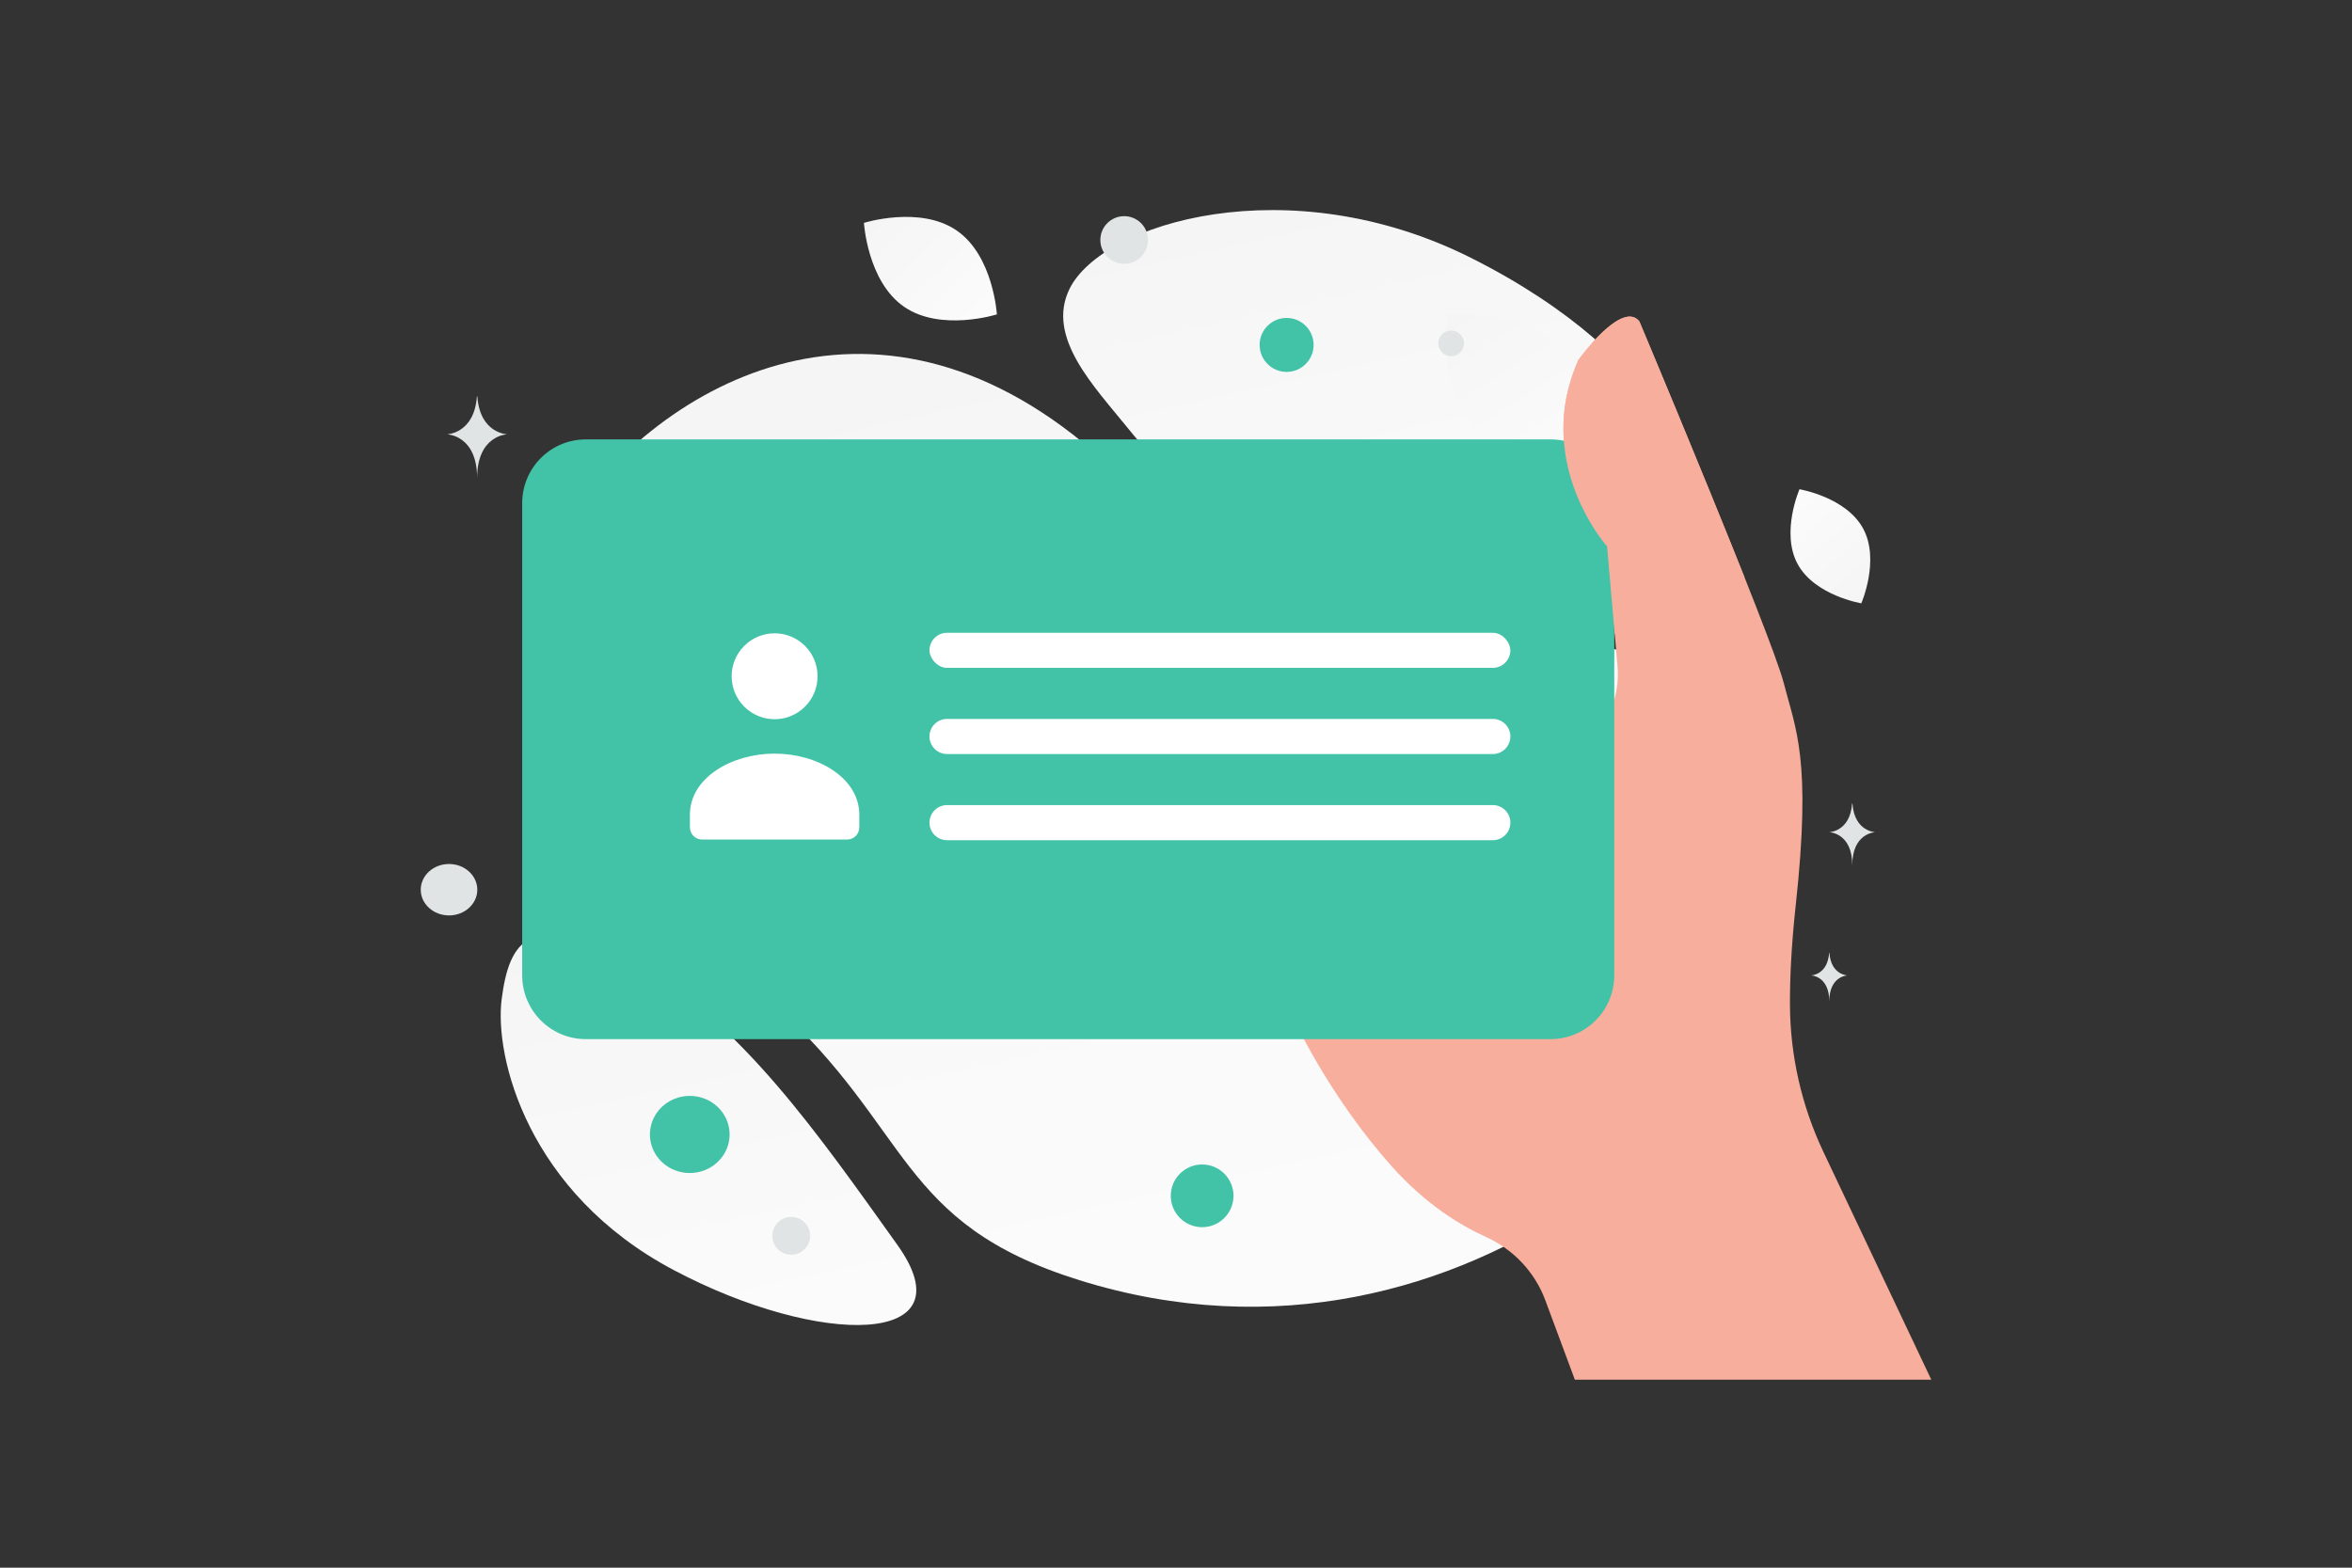 <?xml version="1.0" encoding="UTF-8"?>
<svg id="Ebene_1" data-name="Ebene 1" xmlns="http://www.w3.org/2000/svg" xmlns:xlink="http://www.w3.org/1999/xlink" viewBox="0 0 900 600">
  <rect x="0" y="0" width="900" height="600" fill="#333333" stroke="none"/>
  <defs>
    <linearGradient id="Unbenannter_Verlauf" data-name="Unbenannter Verlauf" x1="534.05" y1="-123.14" x2="306.17" y2="904.99" gradientTransform="translate(0 598.63) scale(1 -1)" gradientUnits="userSpaceOnUse">
      <stop offset="0" stop-color="#fff"/>
      <stop offset="1" stop-color="#eee"/>
    </linearGradient>
    <linearGradient id="Unbenannter_Verlauf_2" data-name="Unbenannter Verlauf 2" x1="568.72" y1="258.06" x2="467.03" y2="715.01" gradientTransform="translate(0 598.63) scale(1 -1)" gradientUnits="userSpaceOnUse">
      <stop offset="0" stop-color="#fff"/>
      <stop offset="1" stop-color="#eee"/>
    </linearGradient>
    <linearGradient id="Unbenannter_Verlauf_3" data-name="Unbenannter Verlauf 3" x1="307.68" y1="-14.74" x2="210.26" y2="435.81" gradientTransform="translate(0 598.63) scale(1 -1)" gradientUnits="userSpaceOnUse">
      <stop offset="0" stop-color="#fff"/>
      <stop offset="1" stop-color="#eee"/>
    </linearGradient>
    <linearGradient id="Unbenannter_Verlauf_4" data-name="Unbenannter Verlauf 4" x1="666.86" y1="428.94" x2="750.6" y2="330.59" gradientTransform="translate(0 598.63) scale(1 -1)" gradientUnits="userSpaceOnUse">
      <stop offset="0" stop-color="#fff"/>
      <stop offset="1" stop-color="#eee"/>
    </linearGradient>
    <linearGradient id="Unbenannter_Verlauf_5" data-name="Unbenannter Verlauf 5" x1="400.31" y1="449.11" x2="289.75" y2="565.69" gradientTransform="translate(0 598.63) scale(1 -1)" gradientUnits="userSpaceOnUse">
      <stop offset="0" stop-color="#fff"/>
      <stop offset="1" stop-color="#eee"/>
    </linearGradient>
    <linearGradient id="Unbenannter_Verlauf_6" data-name="Unbenannter Verlauf 6" x1="625.24" y1="380.89" x2="515.17" y2="553.45" gradientTransform="translate(0 598.63) scale(1 -1)" gradientUnits="userSpaceOnUse">
      <stop offset="0" stop-color="#fff"/>
      <stop offset="1" stop-color="#eee"/>
    </linearGradient>
  </defs>
  <path d="M681.58,347.83c3.38,62.31-118.45,189.02-268.6,142.12-69.84-21.81-63.92-58.02-117.03-105.74-31.65-28.44-77.13-49.95-89.78-91.28-10.93-35.68-4.23-74.03,14.72-98.98,42.61-56.1,128.62-94.52,213.37-6.12,84.75,88.39,238.58-.71,247.32,160Z" style="fill: url(#Unbenannter_Verlauf);"/>
  <path d="M645.84,208.55c-11.41,20.36-36.4,23.16-76.43,19.29-30.1-2.92-57.56-5.17-87.67-21.59-21.07-11.48-37.76-27.01-49.93-42.1-13.19-16.34-31.61-35-22.58-53.53,12.41-25.46,84.15-46.9,153.82-11.84,76.53,38.53,93.95,89.86,82.79,109.76Z" style="fill: url(#Unbenannter_Verlauf_2);"/>
  <path d="M343.38,476.45c-29.7-41.54-60.11-85.7-99.92-107.45-41.07-22.44-48.64-8.61-51.49,13.38s9.83,74.09,65.88,103.74c56.06,29.65,113.32,29.21,85.53-9.67Z" style="fill: url(#Unbenannter_Verlauf_3);"/>
  <path d="M687.87,215.88c-6.53-12.05,.71-28.63,.71-28.63,0,0,17.83,2.98,24.35,15.04,6.53,12.05-.7,28.62-.7,28.62,0,0-17.83-2.98-24.36-15.04h0Z" style="fill: url(#Unbenannter_Verlauf_4);"/>
  <path d="M345.96,117.42c14.05,9.67,35.5,2.91,35.5,2.91,0,0-1.33-22.44-15.38-32.11-14.05-9.67-35.49-2.92-35.49-2.92,0,0,1.33,22.44,15.37,32.12Z" style="fill: url(#Unbenannter_Verlauf_5);"/>
  <path d="M565.04,164.45c15.23,15.5,43.7,12.23,43.7,12.23,0,0,3.77-28.39-11.47-43.88-15.23-15.5-43.68-12.24-43.68-12.24,0,0-3.77,28.39,11.46,43.89h0Z" style="fill: url(#Unbenannter_Verlauf_6);"/>
  <ellipse cx="630.55" cy="375.43" rx="11.32" ry="10.82" style="fill: #42c3a7;"/>
  <circle cx="460" cy="457.68" r="12" style="fill: #42c3a7;"/>
  <ellipse cx="263.94" cy="434.19" rx="15.25" ry="14.76" style="fill: #42c3a7;"/>
  <circle cx="224.18" cy="249" r="5.41" style="fill: #42c3a7;"/>
  <circle cx="492.33" cy="132.01" r="10.33" style="fill: #42c3a7;"/>
  <ellipse cx="617.76" cy="469.89" rx="10.33" ry="9.84" style="fill: #e1e4e5;"/>
  <ellipse cx="171.82" cy="340.52" rx="10.82" ry="9.84" style="fill: #e1e4e5;"/>
  <circle cx="302.76" cy="472.99" r="7.24" style="fill: #e1e4e5;"/>
  <circle cx="555.28" cy="131.41" r="4.92" style="fill: #e1e4e5;"/>
  <circle cx="241.16" cy="304.57" r="4.81" style="fill: #e1e4e5;"/>
  <circle cx="246.81" cy="195.86" r="6.4" style="fill: #e1e4e5;"/>
  <ellipse cx="637.93" cy="309.51" rx="4.92" ry="3.94" style="fill: #e1e4e5;"/>
  <circle cx="430.17" cy="91.85" r="9.12" style="fill: #e1e4e5;"/>
  <path d="M708.71,307.54h.13c.76,10.8,8.79,10.96,8.79,10.96,0,0-8.85,.17-8.85,12.65,0-12.48-8.86-12.65-8.86-12.65,0,0,8.03-.17,8.79-10.96Zm-8.78,57.14h.1c.6,8.51,6.93,8.64,6.93,8.64,0,0-6.98,.14-6.98,9.97,0-9.84-6.98-9.97-6.98-9.97,0,0,6.33-.13,6.93-8.64h0ZM182.48,151.68h.17c.99,14.32,11.48,14.54,11.48,14.54,0,0-11.56,.23-11.56,16.78,0-16.55-11.56-16.78-11.56-16.78,0,0,10.48-.22,11.48-14.54Z" style="fill: #e1e4e5;"/>
  <path d="M739,528.05h-136.38l-11.31-30.43c-4.01-10.78-12.21-19.45-22.69-24.19-9.88-4.46-23.17-12.57-36.05-27.02-25.08-28.12-38.38-58.29-38.38-58.29l84.52-.42s-7.61-47.24,34.4-109.98c4.49-6.72,6.55-14.77,5.84-22.82l-3.98-45.76s-28.55-31.88-11.03-71.42c0,0,16.75-23.17,23.39-14.69,0,0,50.59,120.37,55.19,138.26,4.6,17.9,10.75,29.15,4.6,85.4-1.62,14.89-2.21,27.31-2.19,37.52,.04,19.6,4.42,38.95,12.81,56.67l41.27,87.16Z" style="fill: #f8ae9d;"/>
  <path d="M199.82,373.33V192.55c0-13.46,10.9-24.38,24.36-24.38h369.16c13.56,0,24.36,11.03,24.36,24.38v180.77c0,13.46-10.9,24.38-24.36,24.38H224.17c-13.57,0-24.35-11.05-24.35-24.38Z" style="fill: #42c3a7;"/>
  <path d="M328.82,311.93v4.69c0,2.59-2.08,4.69-4.63,4.69h-55.57c-2.56,0-4.63-2.1-4.63-4.69v-4.77c0-14.2,16.01-23.42,32.41-23.42s32.42,9.23,32.42,23.42m-20.79-64.65c6.42,6.42,6.42,16.83,0,23.25-6.42,6.42-16.83,6.42-23.25,0-6.42-6.42-6.42-16.83,0-23.25s16.83-6.42,23.25,0h0Z" style="fill: #fff; fill-rule: evenodd;"/>
  <rect x="355.67" y="242.18" width="222.27" height="13.43" rx="6.72" ry="6.72" style="fill: #fff;"/>
  <path d="M362.39,275.15h208.84c3.71,0,6.72,3.01,6.72,6.72h0c0,3.71-3.01,6.72-6.72,6.72h-208.84c-3.71,0-6.72-3.01-6.72-6.72h0c0-3.71,3.01-6.72,6.72-6.72Z" style="fill: #fff;"/>
  <path d="M362.39,308.13h208.84c3.71,0,6.72,3.01,6.72,6.72h0c0,3.71-3.01,6.72-6.72,6.72h-208.84c-3.71,0-6.72-3.01-6.72-6.72h0c0-3.71,3.01-6.72,6.72-6.72Z" style="fill: #fff;"/>
  <path d="M621.44,236.75s-1.09,4.05-3.55,6.04l-2.93-33.65s-21-23.45-15.93-55.07c1.74-10.83,7.13-20.79,15.37-28.03,4.71-4.13,9.87-6.89,12.92-3,0,0,23.79,56.6,40.22,97.95l-46.1,15.76h0Z" style="fill: #f8ae9d;"/>
</svg>